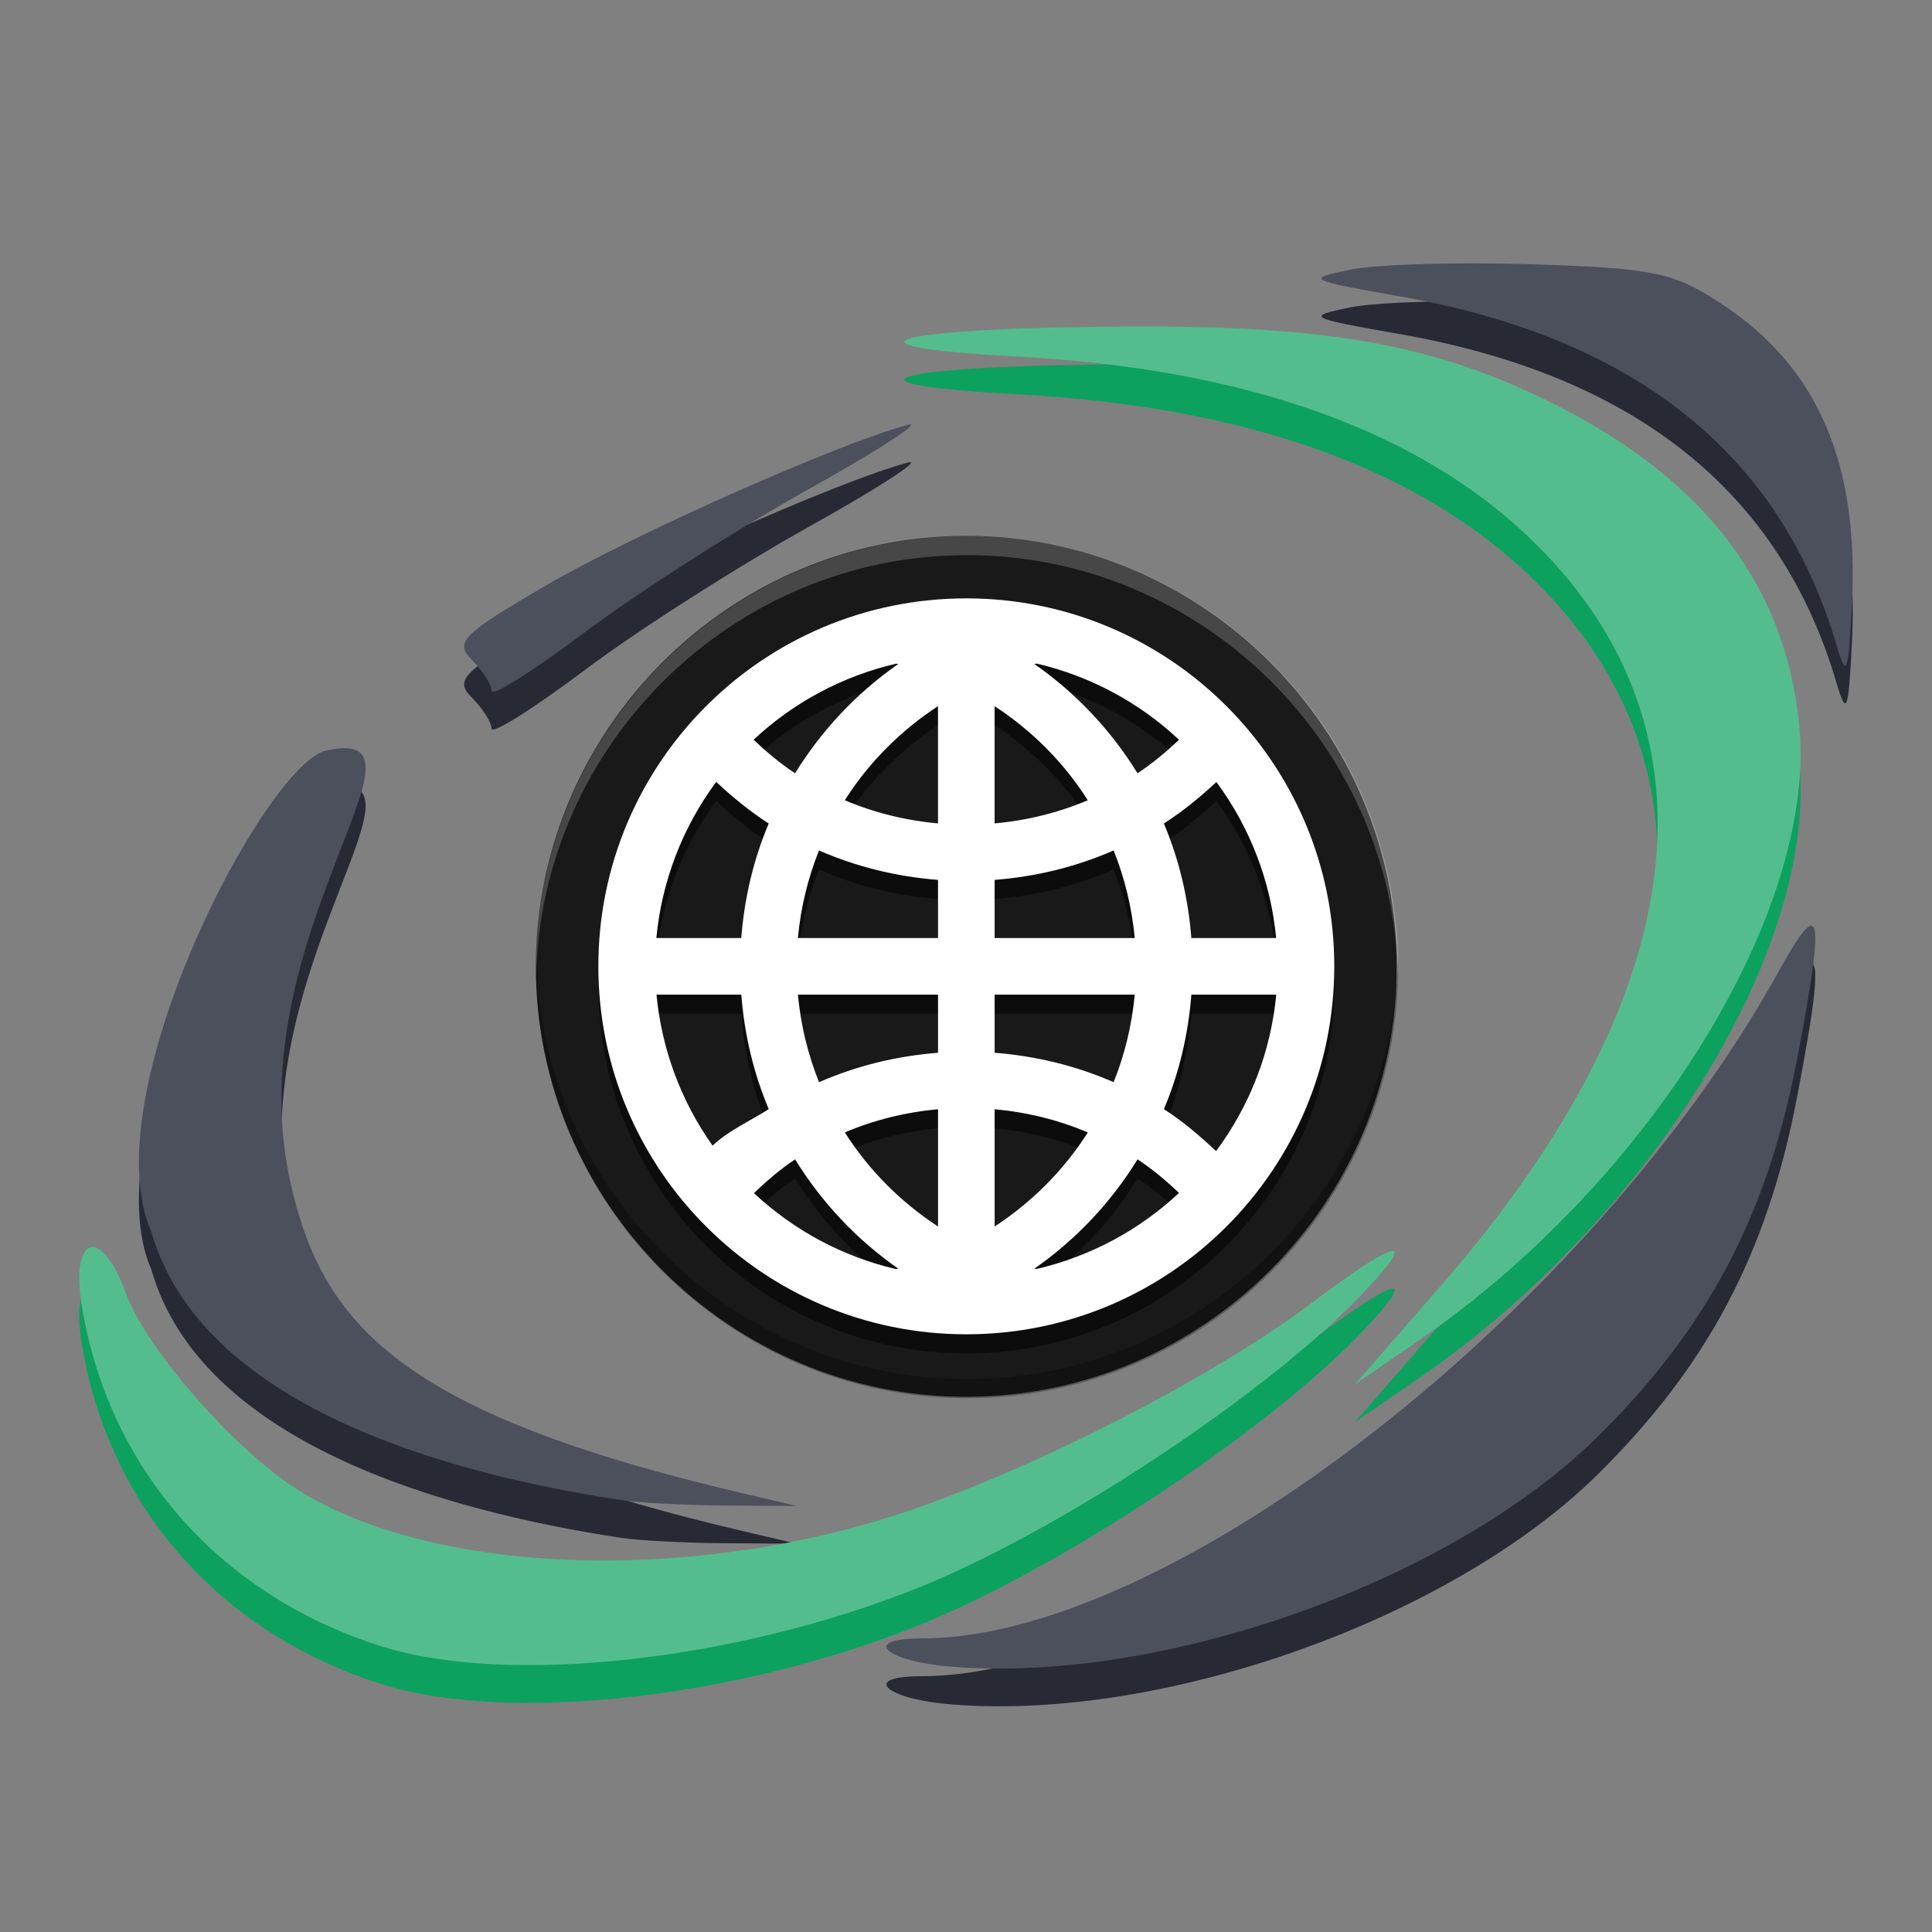 <svg width="512" height="512" version="1.1" viewBox="0 0 135.47 135.47" xmlns="http://www.w3.org/2000/svg"><rect x="0" y="0" width="135.47" height="135.47" fill="#808080" stroke="none"/><g transform="matrix(.507 0 0 .507 33.416 33.417)"><path d="m67.733 8.202c-32.723 0-59.531 26.81-59.531 59.531s26.81 59.531 59.531 59.531 59.531-26.809 59.531-59.531c0-32.723-26.809-59.531-59.531-59.531z" color="#000000" color-rendering="auto" dominant-baseline="auto" fill="#191919" image-rendering="auto" shape-rendering="auto" solid-color="#000000" stroke-width=".696" style="font-feature-settings:normal;font-variant-alternates:normal;font-variant-caps:normal;font-variant-ligatures:normal;font-variant-numeric:normal;font-variant-position:normal;isolation:auto;mix-blend-mode:normal;shape-padding:0;text-decoration-color:#000000;text-decoration-line:none;text-decoration-style:solid;text-indent:0;text-orientation:mixed;text-transform:none;white-space:normal"/><path d="m67.733 19.489c-28.107 0-50.89 22.783-50.89 50.89 0 28.105 22.783 50.89 50.89 50.89 28.105 0 50.89-22.783 50.89-50.89s-22.783-50.89-50.89-50.89zm9.738 9.019c7.373 1.723 14.162 5.357 19.682 10.538-1.792 1.685-3.68 3.272-5.739 4.636-3.678-5.958-8.524-11.117-14.264-15.11 0.11-0.023 0.219-0.031 0.321-0.064zm-19.448 0.015c0.094 0.026 0.196 0.026 0.291 0.048-5.739 3.994-10.587 9.152-14.264 15.11-2.067-1.363-3.947-2.951-5.739-4.636 5.53-5.181 12.329-8.81 19.713-10.523zm5.795 5.872v16.216c-4.534-0.408-8.872-1.496-12.888-3.204 3.303-5.214 7.719-9.629 12.888-13.012zm7.829 0c5.166 3.384 9.583 7.798 12.885 13.012-4.016 1.708-8.354 2.796-12.885 3.204zm-38.506 10.477c2.263 2.105 4.644 4.078 7.266 5.754-2.082 4.924-3.367 10.262-3.797 15.836h-11.744c0.739-7.816 3.601-15.284 8.275-21.591zm69.183 0.015c4.666 6.305 7.523 13.767 8.259 21.575h-11.728c-0.431-5.574-1.715-10.913-3.797-15.836 2.615-1.677 5.003-3.642 7.266-5.739zm-54.961 9.465c5.104 2.24 10.647 3.616 16.458 4.072v8.038h-19.379c0.392-4.243 1.394-8.305 2.921-12.11zm40.743 0c1.526 3.805 2.528 7.867 2.921 12.11h-19.376v-8.038c5.808-0.456 11.351-1.832 16.456-4.072zm-63.22 19.942h11.728c0.431 5.574 1.715 10.913 3.797 15.836-2.521 1.613-5.653 3-7.765 5.051-4.376-6.162-7.052-13.367-7.76-20.888zm19.558 0h19.379v8.04c-5.811 0.454-11.353 1.83-16.458 4.07-1.526-3.805-2.528-7.867-2.921-12.11zm27.208 0h19.376c-0.392 4.243-1.394 8.305-2.921 12.11-5.104-2.24-10.647-3.616-16.456-4.07zm27.205 0h11.744c-0.744 7.837-3.621 15.321-8.323 21.639-2.26-2.108-4.595-4.126-7.217-5.803 2.082-4.924 3.367-10.262 3.797-15.836zm-35.034 15.852v16.216c-5.168-3.384-9.585-7.798-12.888-13.012 4.016-1.708 8.354-2.796 12.888-3.204zm7.829 0c4.531 0.408 8.869 1.496 12.885 3.204-3.303 5.214-7.719 9.629-12.885 13.012zm-27.598 6.929c3.678 5.958 8.524 11.117 14.264 15.11-0.11 0.023-0.219 0.031-0.321 0.064-7.353-1.72-14.123-5.344-19.636-10.507 1.786-1.69 3.634-3.303 5.693-4.666zm47.365 0c2.059 1.363 3.947 2.951 5.739 4.636-5.53 5.181-12.329 8.81-19.713 10.523-0.094-0.025-0.196-0.025-0.291-0.048 5.739-3.994 10.587-9.152 14.264-15.11z" opacity=".5" stroke-width="1.288"/><path d="m67.733 16.844c-28.107 0-50.89 22.783-50.89 50.89 0 28.105 22.783 50.89 50.89 50.89 28.105 0 50.89-22.783 50.89-50.89s-22.783-50.89-50.89-50.89zm9.738 9.019c7.373 1.723 14.162 5.357 19.682 10.538-1.792 1.685-3.68 3.272-5.739 4.636-3.678-5.958-8.524-11.117-14.264-15.11 0.11-0.023 0.219-0.031 0.321-0.064zm-19.448 0.015c0.094 0.026 0.196 0.026 0.291 0.048-5.739 3.994-10.587 9.152-14.264 15.11-2.067-1.363-3.947-2.951-5.739-4.636 5.53-5.181 12.329-8.81 19.713-10.523zm5.795 5.872v16.216c-4.534-0.408-8.872-1.496-12.888-3.204 3.303-5.214 7.719-9.629 12.888-13.012zm7.829 0c5.166 3.384 9.583 7.798 12.885 13.012-4.016 1.708-8.354 2.796-12.885 3.204zm-38.506 10.477c2.263 2.105 4.644 4.078 7.266 5.754-2.082 4.924-3.367 10.262-3.797 15.836h-11.744c0.739-7.816 3.601-15.284 8.275-21.591zm69.183 0.015c4.666 6.305 7.523 13.767 8.259 21.575h-11.728c-0.431-5.574-1.715-10.913-3.797-15.836 2.615-1.677 5.003-3.642 7.266-5.739zm-54.961 9.465c5.104 2.24 10.647 3.616 16.458 4.072v8.038h-19.379c0.392-4.243 1.394-8.305 2.921-12.11zm40.743 0c1.526 3.805 2.528 7.867 2.921 12.11h-19.376v-8.038c5.808-0.456 11.351-1.832 16.456-4.072zm-63.22 19.942h11.728c0.431 5.574 1.715 10.913 3.797 15.836-2.521 1.613-5.653 3-7.765 5.051-4.376-6.162-7.052-13.367-7.76-20.888zm19.558 0h19.379v8.04c-5.811 0.454-11.353 1.83-16.458 4.07-1.526-3.805-2.528-7.867-2.921-12.11zm27.208 0h19.376c-0.392 4.243-1.394 8.305-2.921 12.11-5.104-2.24-10.647-3.616-16.456-4.07zm27.205 0h11.744c-0.744 7.837-3.621 15.321-8.323 21.639-2.26-2.108-4.595-4.126-7.217-5.803 2.082-4.924 3.367-10.262 3.797-15.836zm-35.034 15.852v16.216c-5.168-3.384-9.585-7.798-12.888-13.012 4.016-1.708 8.354-2.796 12.888-3.204zm7.829 0c4.531 0.408 8.869 1.496 12.885 3.204-3.303 5.214-7.719 9.629-12.885 13.012zm-27.598 6.929c3.678 5.958 8.524 11.117 14.264 15.11-0.11 0.023-0.219 0.03-0.321 0.064-7.353-1.72-14.123-5.344-19.636-10.507 1.786-1.69 3.634-3.303 5.693-4.666zm47.365 0c2.059 1.363 3.947 2.951 5.739 4.636-5.53 5.181-12.329 8.81-19.713 10.523-0.094-0.025-0.196-0.025-0.291-0.048 5.739-3.994 10.587-9.152 14.264-15.11z" fill="#fff" stroke-width="1.288"/><path transform="scale(.265)" d="m31.064 251c-0.037 1.663-0.064 3.329-0.064 5 0 123.67 101.33 225 225 225s225-101.33 225-225c0-1.671-0.028-3.337-0.065-5-2.687 121.39-102.94 220-224.94 220s-222.25-98.612-224.94-220z" opacity=".3" stroke-width="2.632" style="font-feature-settings:normal;font-variant-alternates:normal;font-variant-caps:normal;font-variant-ligatures:normal;font-variant-numeric:normal;font-variant-position:normal;isolation:auto;mix-blend-mode:normal;shape-padding:0;text-decoration-color:#000000;text-decoration-line:none;text-decoration-style:solid;text-indent:0;text-orientation:mixed;text-transform:none;white-space:normal"/><path transform="scale(.265)" d="m256 31c-123.68 0-225 101.33-225 225 0 1.671 0.028 3.337 0.064 5 2.687-121.39 102.93-220 224.94-220 122 0 222.25 98.605 224.94 220 0.037-1.663 0.064-3.329 0.064-5 0-123.68-101.33-225-225-225z" fill="#fff" opacity=".2" stroke-width="2.632" style="font-feature-settings:normal;font-variant-alternates:normal;font-variant-caps:normal;font-variant-ligatures:normal;font-variant-numeric:normal;font-variant-position:normal;isolation:auto;mix-blend-mode:normal;shape-padding:0;text-decoration-color:#000000;text-decoration-line:none;text-decoration-style:solid;text-indent:0;text-orientation:mixed;text-transform:none;white-space:normal"/></g><path d="m107.51 21.18c-5.218-0.172-10.984-0.005-12.814 0.37-3.186 0.653-3.037 0.734 3.46 1.877 16.486 2.901 26.678 11.044 30.621 24.466 0.702 2.388 0.839 2.021 1.084-2.93 0.488-9.826-2.412-16.545-9.03-20.929-3.469-2.298-4.739-2.571-13.321-2.854zm-43.725 11.23c-0.045 0.003-0.105 0.016-0.183 0.038-5.004 1.369-19.249 7.702-25.387 11.287-5.817 3.397-6.361 3.948-5.126 5.183 0.76 0.76 1.381 1.741 1.381 2.181 0 0.019 0.005 0.034 0.016 0.044 0.259 0.217 3.103-1.591 6.54-4.176 3.606-2.713 10.672-7.229 15.703-10.037 4.362-2.434 7.268-4.276 7.146-4.498-0.011-0.016-0.043-0.025-0.09-0.021zm-39.556 22.7c-0.371-0.009-0.825 0.046-1.371 0.168-4.201 0.936-16.477 24.175-12.243 33.749 3.469 12.071 20.303 16.888 32.96 18.81v-2e-3c1.252 0.19 4.529 0.358 7.283 0.375l5.007 0.031-3.641-0.85c-24.312-5.67-29.639-11.955-31.854-21.814-3.591-15.983 9.427-30.34 3.86-30.467zm102.76 12.454c-0.372 0.01-1.1 1.083-2.207 3.088-13.207 23.928-42.663 46.882-60.161 46.882-4.323 0-2.562 1.611 2.169 1.986 14.839 1.175 34.979-6.008 45.243-16.139 7.704-7.604 11.881-15.507 13.974-26.443 1.237-6.464 1.602-9.393 0.981-9.375z" fill="#272a34"/><path d="m79.153 25.542c-16.633 0.082-21.426 1.373-7.816 2.105 16.181 0.871 28.361 5.263 36.294 13.084 13.415 13.226 11.074 31.784-6.561 52.024l-6.065 6.963 4.447-3.057c16.283-11.187 28.045-30.252 26.7-43.278-1.004-9.723-6.621-17.074-17.078-22.353-8.295-4.187-15.774-5.559-29.922-5.489zm-72.681 64.558c-0.741 0.021-1.166 1.396-0.754 3.994 1.819 11.458 9.647 20.393 21.013 23.987 8.829 2.792 24.856 1.042 37.692-4.117 9.834-3.952 24.264-13.488 30.989-20.479 4.187-4.353 2.722-4.125-3.455 0.538-7.028 5.306-20.103 11.962-29.268 14.898-14.996 4.804-32.539 4.037-41.833-1.83-4.429-2.796-10.635-9.903-12.039-13.787-0.79-2.184-1.691-3.223-2.345-3.205z" fill="#0ca15e"/><path d="m79.153 22.896c-16.633 0.082-21.426 1.373-7.816 2.105 16.181 0.871 28.361 5.263 36.294 13.084 13.415 13.226 11.074 31.784-6.561 52.024l-6.065 6.963 4.447-3.057c16.283-11.187 28.045-30.252 26.7-43.278-1.004-9.723-6.621-17.074-17.078-22.353-8.295-4.187-15.774-5.559-29.922-5.489zm-72.681 64.558c-0.741 0.021-1.166 1.396-0.754 3.994 1.819 11.458 9.647 20.393 21.013 23.987 8.829 2.792 24.856 1.042 37.692-4.117 9.834-3.952 24.264-13.488 30.989-20.479 4.187-4.353 2.722-4.125-3.455 0.538-7.028 5.306-20.103 11.962-29.268 14.898-14.996 4.804-32.539 4.037-41.833-1.83-4.429-2.796-10.635-9.903-12.039-13.787-0.79-2.184-1.691-3.223-2.345-3.205z" fill="#54bd8e"/><path d="m107.51 18.534c-5.218-0.172-10.984-0.005-12.814 0.37-3.186 0.653-3.037 0.734 3.46 1.877 16.486 2.901 26.678 11.044 30.621 24.466 0.702 2.388 0.839 2.021 1.084-2.93 0.488-9.826-2.412-16.545-9.03-20.929-3.469-2.298-4.739-2.571-13.321-2.854zm-43.725 11.23c-0.045 0.003-0.105 0.016-0.183 0.038-5.004 1.369-19.249 7.702-25.387 11.287-5.817 3.397-6.361 3.948-5.126 5.183 0.76 0.76 1.381 1.741 1.381 2.181 0 0.019 0.005 0.034 0.016 0.044 0.259 0.217 3.103-1.591 6.54-4.176 3.606-2.713 10.672-7.229 15.703-10.037 4.362-2.434 7.268-4.276 7.146-4.498-0.011-0.016-0.043-0.025-0.09-0.021v-5.16e-4zm-39.556 22.7c-0.371-0.008-0.825 0.046-1.371 0.168-4.201 0.936-16.477 24.175-12.243 33.749 3.469 12.071 20.303 16.888 32.96 18.81v-0.002c1.252 0.19 4.529 0.358 7.283 0.375l5.007 0.031-3.641-0.85c-24.312-5.67-29.639-11.955-31.854-21.814-3.591-15.983 9.427-30.34 3.86-30.467zm102.76 12.454c-0.372 0.01-1.1 1.083-2.207 3.088-13.207 23.928-42.663 46.882-60.161 46.882-4.323 0-2.562 1.611 2.169 1.986 14.839 1.175 34.979-6.008 45.243-16.139 7.704-7.604 11.881-15.507 13.974-26.443 1.237-6.464 1.602-9.393 0.981-9.375z" fill="#4c4f5c"/></svg>
